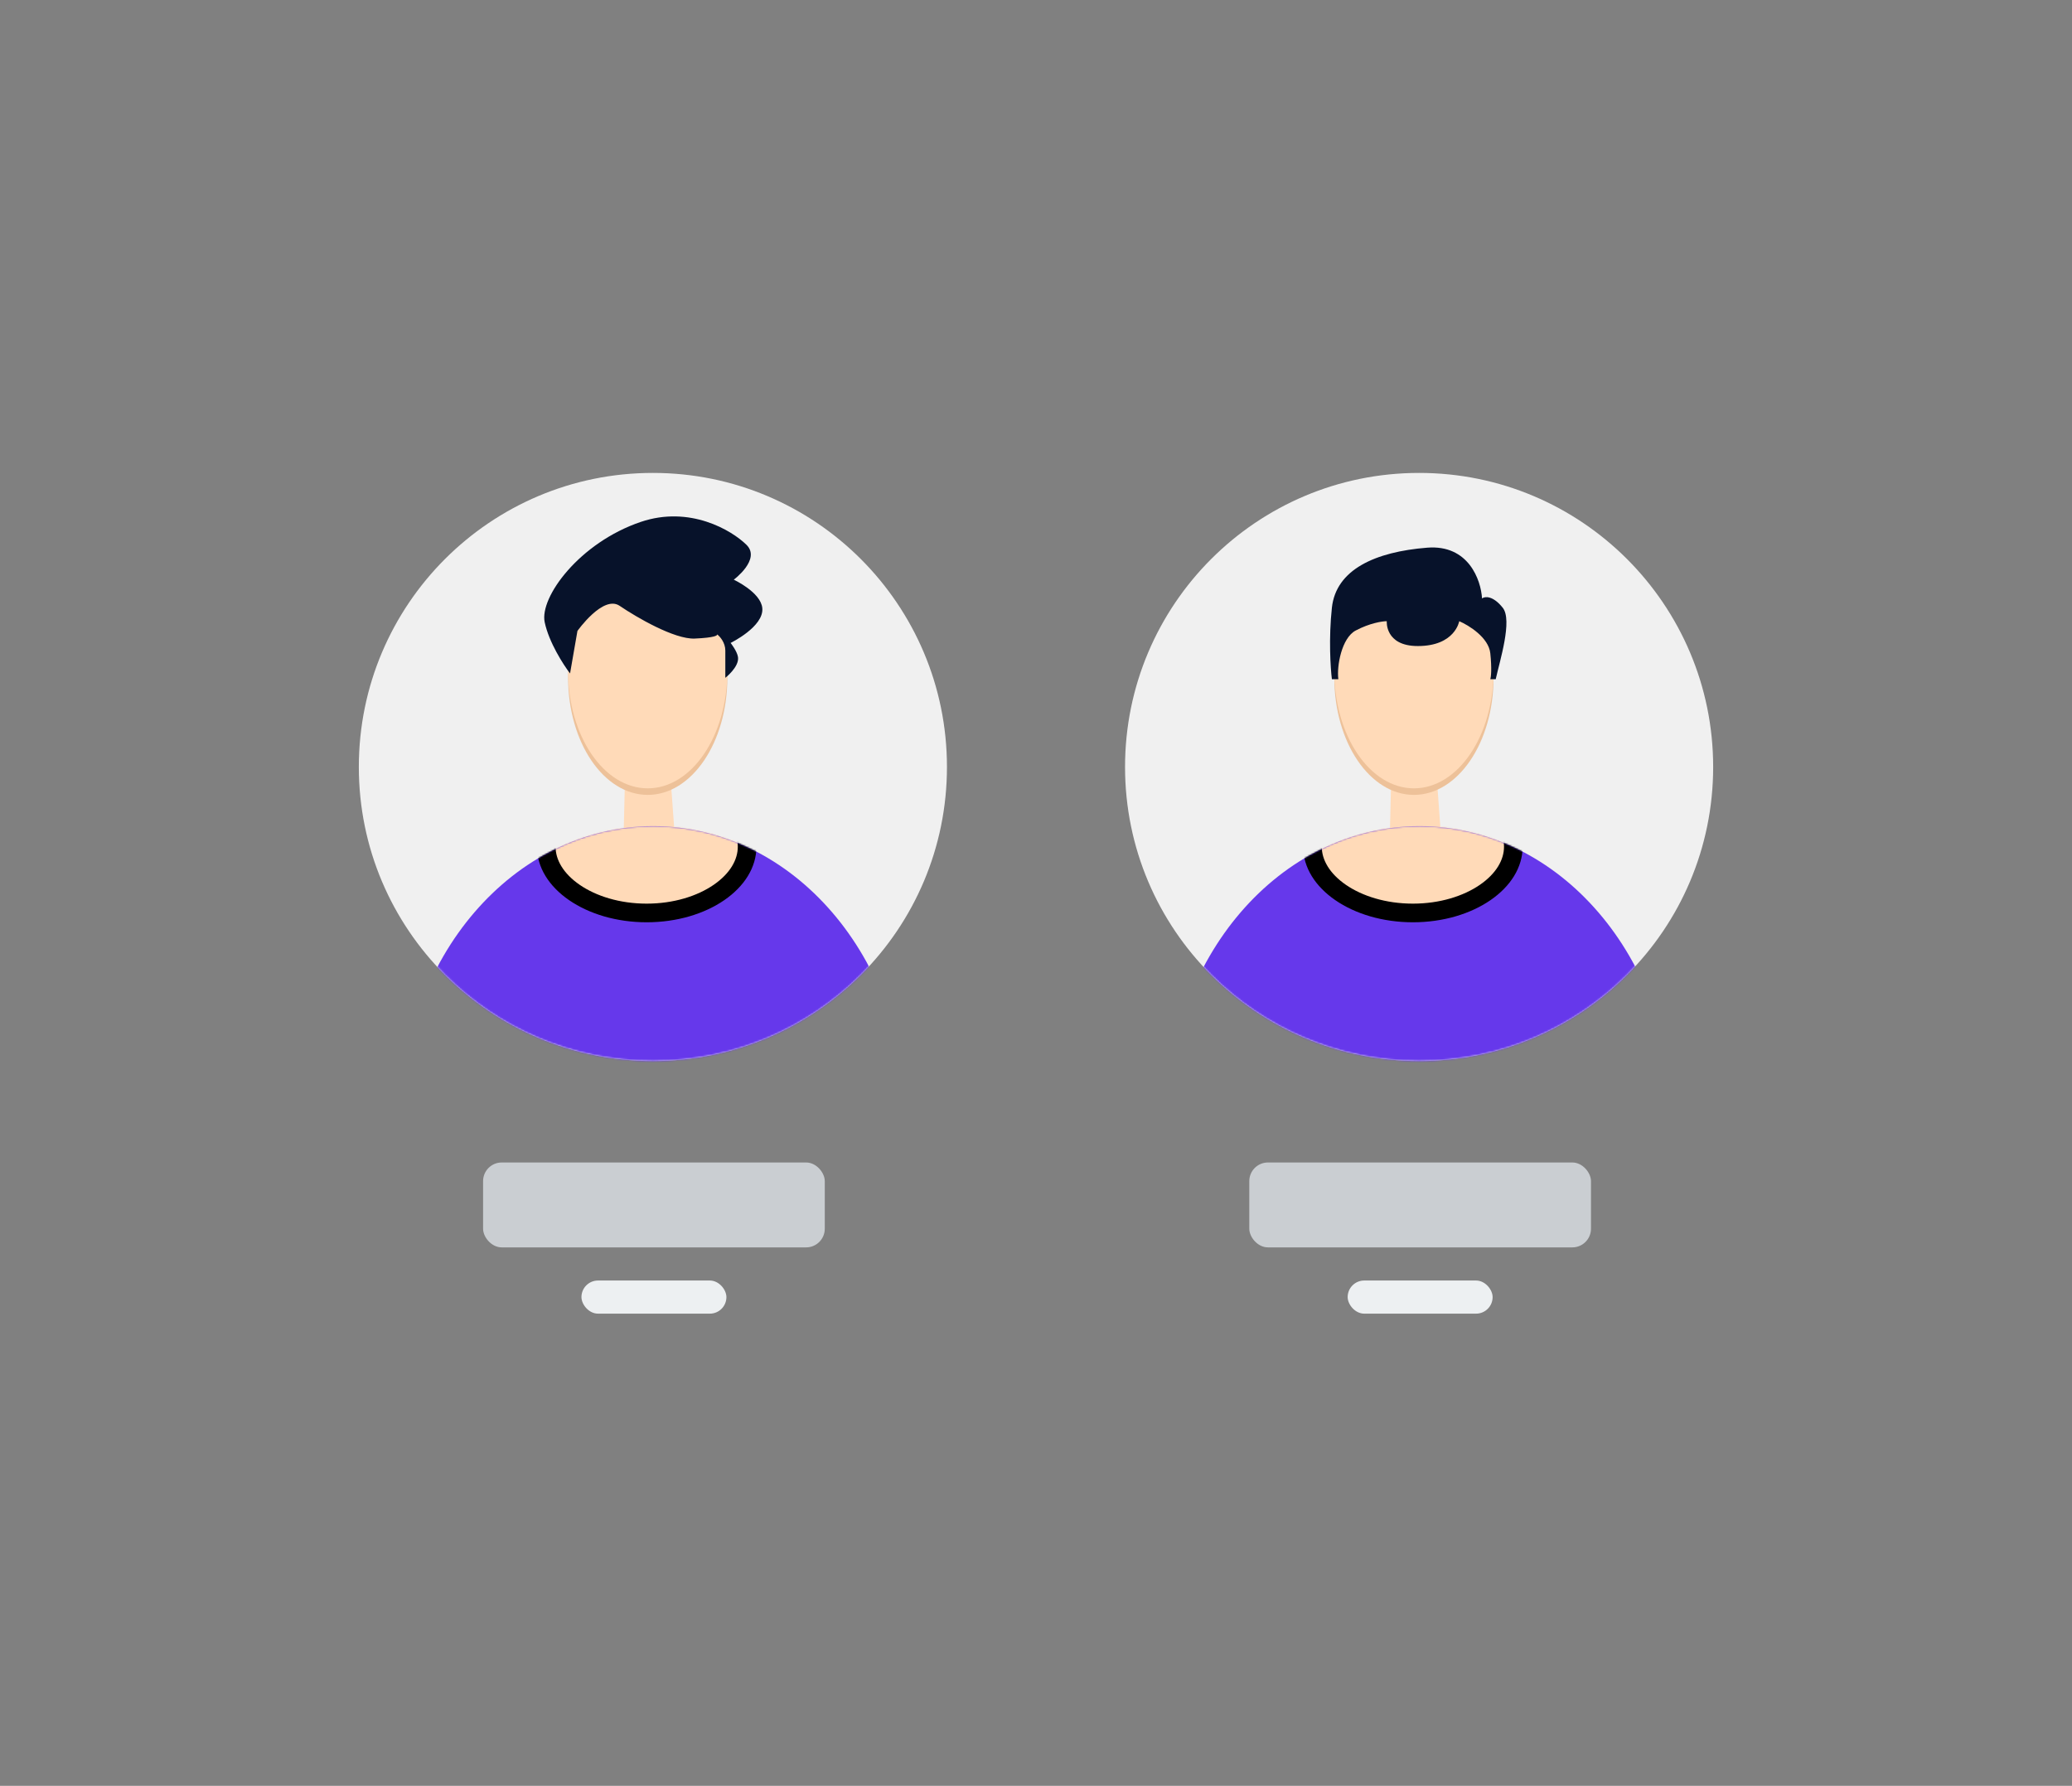<svg width="1253" height="1080" viewBox="0 0 1253 1080" fill="none" xmlns="http://www.w3.org/2000/svg">
<rect x="0" y="0" width="1253" height="1080" fill="#808080" stroke="none"/>
<rect x="292.138" y="703.014" width="206.628" height="51.344" rx="11.271" fill="#CACED2"/>
<rect x="351.622" y="774.395" width="87.661" height="20.037" rx="10.018" fill="#EDF0F2"/>
<circle cx="394.826" cy="463.826" r="177.826" fill="#F0F0F0"/>
<mask id="mask0_132_2" style="mask-type:alpha" maskUnits="userSpaceOnUse" x="217" y="286" width="356" height="356">
<circle cx="394.826" cy="463.826" r="177.826" fill="#F0F0F0"/>
</mask>
<g mask="url(#mask0_132_2)">
<path d="M376.601 526.662L377.92 471.917C377.92 471.917 388.763 475.624 393.75 474.555C402.984 472.576 405.623 471.917 405.623 471.917L409.58 526.662H376.601Z" fill="#FFDAB8"/>
<ellipse rx="48.15" ry="70.887" transform="matrix(1 0 0 -1 391.697 409.822)" fill="#EDC199"/>
<ellipse rx="48.15" ry="70.887" transform="matrix(1 0 0 -1 391.697 405.863)" fill="#FFDAB8"/>
<path d="M349.195 381.559L344.723 407.278C340.678 402.003 331.947 388.418 329.392 376.284C326.198 361.116 350.472 328.143 387.522 315.613C417.162 305.59 442.457 320.669 451.4 329.462C460.343 338.255 443.735 350.565 443.735 350.565C443.735 350.565 460.023 358.108 460.982 367.711C462.105 378.947 441.819 388.813 441.819 388.813C441.819 388.813 445.798 393.845 446.291 397.387C447.118 403.332 438.625 409.916 438.625 409.916V393.43C438.625 388.682 435.431 384.857 433.515 383.538C434.367 384.197 432.365 385.648 420.1 386.176C407.835 386.703 384.754 373.206 374.746 366.392C364.738 359.577 349.195 381.559 349.195 381.559Z" fill="#07122A"/>
<ellipse cx="395.069" cy="677.706" rx="153.023" ry="178.087" fill="#6638EB"/>
<mask id="mask1_132_2" style="mask-type:alpha" maskUnits="userSpaceOnUse" x="242" y="499" width="307" height="357">
<ellipse cx="395.069" cy="677.706" rx="153.023" ry="178.087" fill="#6638EB"/>
</mask>
<g mask="url(#mask1_132_2)">
<path d="M451.805 512.039C451.805 522.276 445.785 532.156 434.804 539.719C423.847 547.265 408.402 552.112 391.069 552.112C373.736 552.112 358.29 547.265 347.333 539.719C336.352 532.156 330.333 522.276 330.333 512.039C330.333 501.802 336.352 491.922 347.333 484.359C358.29 476.814 373.736 471.966 391.069 471.966C408.402 471.966 423.847 476.814 434.804 484.359C445.785 491.922 451.805 501.802 451.805 512.039Z" fill="#FFDAB8" stroke="black" stroke-width="11.271"/>
</g>
</g>
<rect x="755.486" y="703.014" width="206.628" height="51.344" rx="11.271" fill="#CACED2"/>
<rect x="814.97" y="774.395" width="87.661" height="20.037" rx="10.018" fill="#EDF0F2"/>
<circle cx="858.174" cy="463.826" r="177.826" fill="#F0F0F0"/>
<mask id="mask2_132_2" style="mask-type:alpha" maskUnits="userSpaceOnUse" x="680" y="286" width="356" height="356">
<circle cx="858.174" cy="463.826" r="177.826" fill="#F0F0F0"/>
</mask>
<g mask="url(#mask2_132_2)">
<path d="M839.95 526.662L841.269 471.917C841.269 471.917 852.112 475.624 857.099 474.555C866.333 472.577 868.971 471.917 868.971 471.917L872.929 526.662H839.95Z" fill="#FFDAB8"/>
<ellipse rx="48.15" ry="70.887" transform="matrix(1 0 0 -1 855.046 409.822)" fill="#EDC199"/>
<ellipse rx="48.15" ry="70.887" transform="matrix(1 0 0 -1 855.046 405.863)" fill="#FFDAB8"/>
<path d="M857.402 390.697C837.366 390.697 838.618 375.669 838.618 375.669C835.905 375.669 828.349 376.796 819.834 381.305C811.318 385.813 808.291 402.802 809.335 410.733H805.432C804.597 404.054 803.428 386.063 805.432 367.529C807.937 344.362 831.73 333.717 863.038 331.213C888.083 329.209 895.597 350.832 896.223 361.894C897.893 360.642 902.735 360.015 908.746 367.529C914.757 375.043 907.014 399.463 904.509 410.733H901.232C901.65 409.481 902.234 404.597 901.232 395.08C900.231 385.562 888.292 378.174 882.448 375.669C882.448 375.669 879.944 390.697 857.402 390.697Z" fill="#07122A"/>
<ellipse cx="858.418" cy="677.706" rx="153.023" ry="178.087" fill="#6638EB"/>
<mask id="mask3_132_2" style="mask-type:alpha" maskUnits="userSpaceOnUse" x="705" y="499" width="307" height="357">
<ellipse cx="858.418" cy="677.706" rx="153.023" ry="178.087" fill="#6638EB"/>
</mask>
<g mask="url(#mask3_132_2)">
<path d="M915.154 512.039C915.154 522.276 909.134 532.156 898.153 539.719C887.196 547.265 871.75 552.112 854.417 552.112C837.084 552.112 821.639 547.265 810.682 539.719C799.701 532.156 793.681 522.276 793.681 512.039C793.681 501.802 799.701 491.922 810.682 484.359C821.639 476.814 837.084 471.966 854.417 471.966C871.75 471.966 887.196 476.814 898.153 484.359C909.134 491.922 915.154 501.802 915.154 512.039Z" fill="#FFDAB8" stroke="black" stroke-width="11.271"/>
</g>
</g>
</svg>
